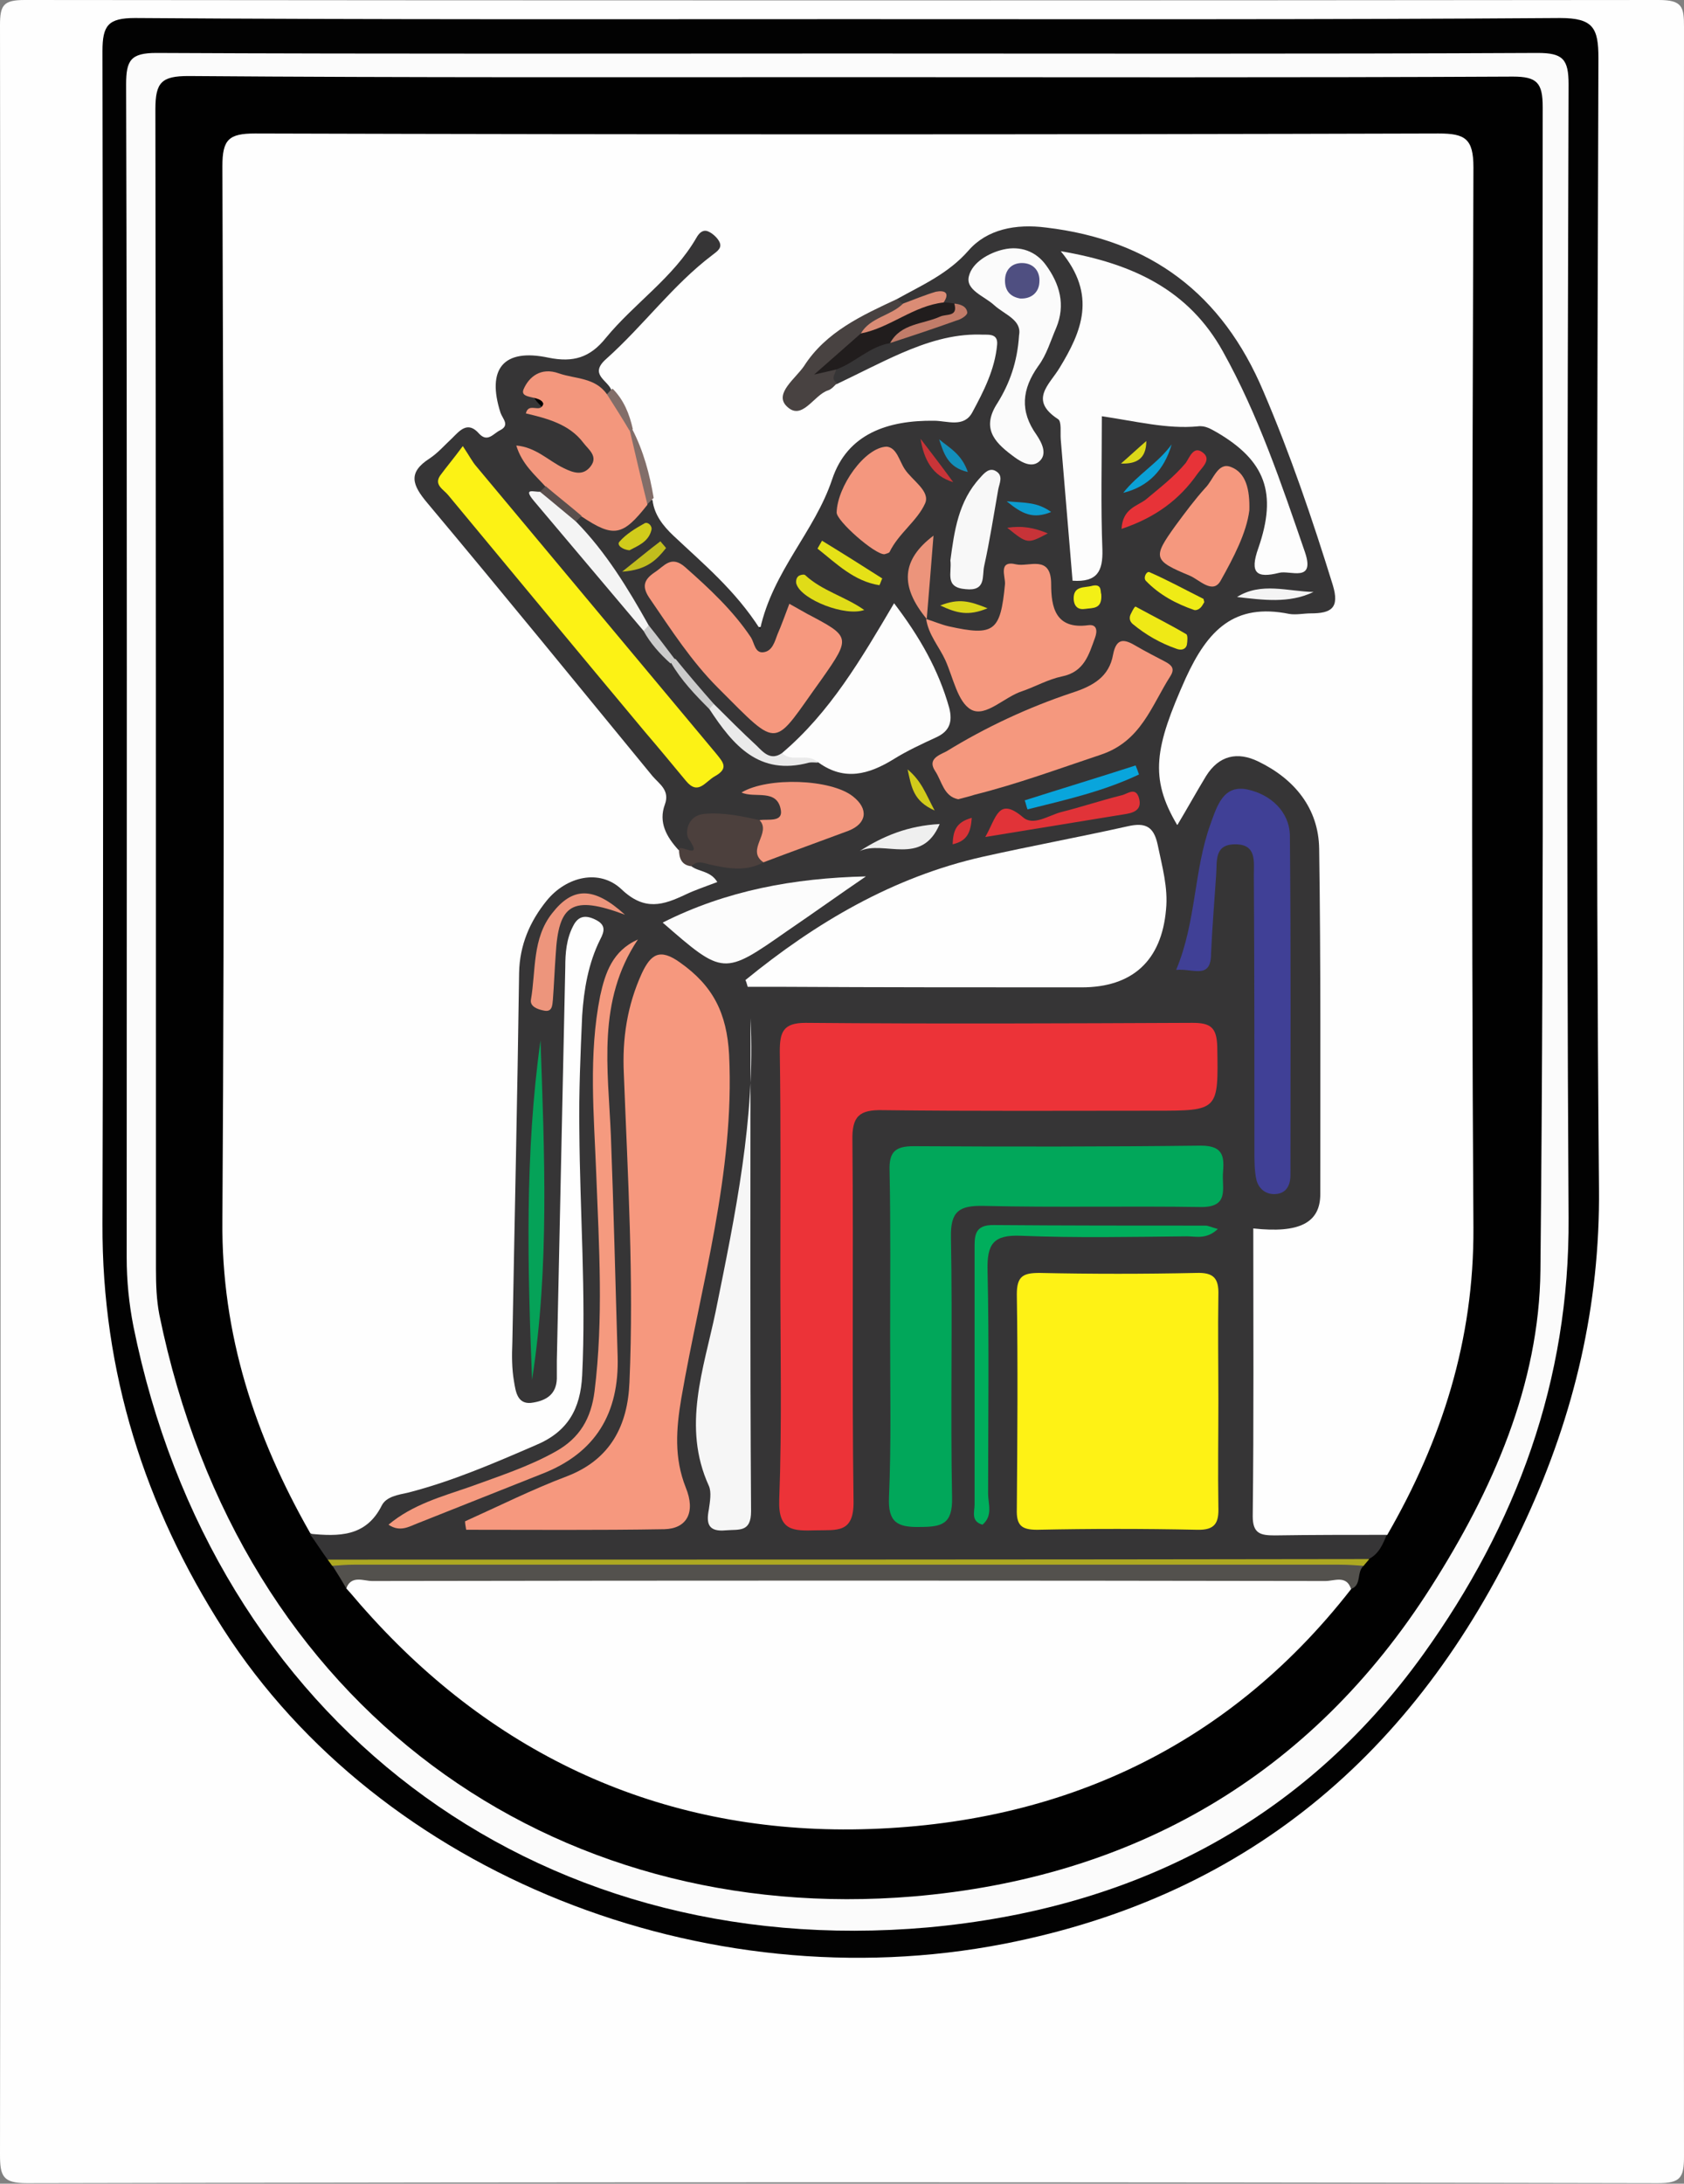<?xml version="1.0" encoding="utf-8"?>
<!-- Generator: Adobe Illustrator 26.0.1, SVG Export Plug-In . SVG Version: 6.00 Build 0)  -->
<svg version="1.1" id="Layer_1" xmlns="http://www.w3.org/2000/svg" xmlns:xlink="http://www.w3.org/1999/xlink" x="0px" y="0px"
	 viewBox="0 0 299.1 387.7" style="enable-background:new 0 0 299.1 387.7;" xml:space="preserve">
<rect x="0" y="0" width="299.1" height="387.7" fill="#808080" stroke="none"/>
<style type="text/css">
	.st0{fill:#FEFEFE;}
	.st1{fill:#020202;}
	.st2{fill:#FBFBFB;}
	.st3{fill:#010101;}
	.st4{fill:#363536;}
	.st5{fill:#53514D;}
	.st6{fill:#ADA821;}
	.st7{fill:#4C403D;}
	.st8{fill:#484241;}
	.st9{fill:#826E69;}
	.st10{fill:#EC3338;}
	.st11{fill:#F6987E;}
	.st12{fill:#FEF215;}
	.st13{fill:#01A75A;}
	.st14{fill:#FDFDFD;}
	.st15{fill:#404096;}
	.st16{fill:#FCF215;}
	.st17{fill:#F5987E;}
	.st18{fill:#F6F6F6;}
	.st19{fill:#F3977D;}
	.st20{fill:#F59A7F;}
	.st21{fill:#FCFCFC;}
	.st22{fill:#00AE5C;}
	.st23{fill:#F4977E;}
	.st24{fill:#F3977E;}
	.st25{fill:#05A258;}
	.st26{fill:#F8F8F8;}
	.st27{fill:#F4F4F4;}
	.st28{fill:#ED957C;}
	.st29{fill:#E13338;}
	.st30{fill:#211D1D;}
	.st31{fill:#E73338;}
	.st32{fill:#09A5DC;}
	.st33{fill:#EC947B;}
	.st34{fill:#EFEFEF;}
	.st35{fill:#EFE916;}
	.st36{fill:#EAEAEA;}
	.st37{fill:#E0DC18;}
	.st38{fill:#EFEB16;}
	.st39{fill:#E5E117;}
	.st40{fill:#DB8C75;}
	.st41{fill:#0BA1D6;}
	.st42{fill:#C17C69;}
	.st43{fill:#F3F016;}
	.st44{fill:#C93438;}
	.st45{fill:#C1BD1D;}
	.st46{fill:#D1CC1B;}
	.st47{fill:#C73338;}
	.st48{fill:#CBCBCB;}
	.st49{fill:#138FBB;}
	.st50{fill:#DAD51A;}
	.st51{fill:#5A4F4D;}
	.st52{fill:#0D9CCF;}
	.st53{fill:#D1CB1B;}
	.st54{fill:#DA3337;}
	.st55{fill:#DBD819;}
	.st56{fill:#4F4F81;}
</style>
<g>
	<g>
		<g>
			<path class="st0" d="M0.1,193.3c0-62.9,0-125.9-0.1-188.8C0,0.9,0.6,0,4.4,0c96.7,0.1,193.5,0.1,290.2,0c4.2,0,4.5,1.2,4.5,4.8
				c-0.1,126.1-0.1,252.1,0,378.1c0,3.8-0.7,4.7-4.6,4.7c-96.6-0.2-193.1-0.2-289.7,0c-4.3,0-4.8-1.2-4.8-5.1
				C0.1,319.5,0.1,256.4,0.1,193.3z"/>
			<path class="st1" d="M150.8,3.4c42.1,0,84.2,0.1,126.3-0.2c5.9,0,6.8,1.8,6.8,7.1c-0.2,66.9-0.5,133.8,0.1,200.7
				c0.2,20.8-4.4,40.1-12.9,58.6c-18.5,40.3-48.3,66.8-92.7,75.5c-53.3,10.4-110.8-12.4-138.7-55.8c-14-21.8-21.6-45.7-21.5-72
				c0.2-69.4,0.1-138.8,0-208.2c0-4.6,1-5.9,5.8-5.9C66.2,3.5,108.5,3.4,150.8,3.4z"/>
			<path class="st2" d="M150.5,9.5c40.9,0,81.7,0.1,122.6-0.1c4.5,0,5.5,1.1,5.5,5.6c-0.2,67.1-0.4,134.2,0,201.2
				c0.2,29-9.3,54.5-25.8,77.5c-21.5,29.9-51.8,45.2-88,48.5c-70.3,6.2-127-37-141.1-106.7c-0.8-4.1-1.2-8.1-1.2-12.3
				c0-69.4,0.1-138.8-0.1-208.2c0-4.3,0.8-5.6,5.4-5.6C68.8,9.6,109.7,9.5,150.5,9.5z"/>
			<path class="st3" d="M150.5,13.7c39.4,0,78.8,0.1,118.2-0.1c4.3,0,5.3,1.1,5.3,5.4c-0.1,68.9,0.3,137.7-0.4,206.5
				c-0.2,20.3-8.5,39.1-19.4,56.2c-21.4,33.7-53.1,51.7-92,55C98.5,342,42.7,303.8,28.3,233.4c-0.5-2.6-0.6-5.3-0.6-8
				c0-68.7,0-137.3-0.1-206c0-4.8,1.1-5.9,5.9-5.9C72.4,13.8,111.5,13.7,150.5,13.7z"/>
			<path class="st0" d="M55.1,272.2c-9.8-17.2-15.8-35.3-15.6-55.5c0.4-62.4,0.2-124.8,0-187.2c0-4.7,1.1-5.8,5.8-5.8
				c70.1,0.2,140.2,0.2,210.2,0c4.7,0,6.2,0.9,6.2,6c-0.2,62.8-0.4,125.6,0,188.3c0.1,19.9-5.6,37.7-15.3,54.5
				c-7.1,2.8-14.5,1.4-21.7,1c-2.6-0.1-3.3-2.6-3.3-4.8c-0.2-15.8-0.2-31.5,0-47.3c0-2.9,1.4-4.4,4.5-4.8c6.4-0.8,7.1-1.8,7.1-8.3
				c0.1-18.5-0.1-36.9,0.1-55.4c0-6.1-2.6-10.6-7.2-14.3c-4.5-3.6-8.1-2.9-11.2,1.9c-0.2,0.3-0.4,0.6-0.5,0.9
				c-1.3,2-2.1,5.4-4.9,5.1c-3.4-0.4-3.4-4.1-4.2-6.8c-1-3.1-1.2-6.4,0-9.5c2.5-6.5,5.7-12.8,9.3-18.7c1.6-2.6,4-4,7.1-4
				c1.6,0,3.2,0,4.8,0c9.5-0.2,10.5,2.1,7.1-9.5c-3-10.1-6.7-20-11.1-29.7c-7.2-16-19.8-24.4-37-26.3c-5.2-0.6-9.9,0.7-13.3,4.4
				c-3.2,3.5-7,5.4-11,7.3c-8.1,3.7-15.8,7.9-20.3,17.4c3.7-0.7,5.7-2.7,8.1-4.1c5.9-3.8,12.3-6.6,19.1-8.3c3.2-0.8,7.2-1.9,9.7,0.9
				c2.7,3,0,6.4-1.2,9.5c-1.7,4.7-4.8,7.1-10.2,6.9c-10.1-0.3-16.1,4.7-19.2,14.4c-2.1,6.8-7.4,12.2-9.9,19
				c-0.6,1.7-2.3,2.8-3.8,1.1c-5.6-6.5-12.7-11.6-17.5-18.9c-0.5-0.8-0.7-1.6-0.9-2.5c-0.9-4.1-1.9-8.2-3.7-12
				c-0.9-2.6-1.8-5.2-3.5-7.4c-2.6-2.8-1.9-5.2,0.5-7.9c5.3-6,10.9-11.8,16.7-17.5c-5.9,5.8-11.8,11.6-17.4,17.7
				c-2.6,2.8-5.4,3.6-9.1,3c-7.9-1.4-9.6,0.2-8.1,7.9c0.8,4-1.3,5.8-4.5,5.3c-3.5-0.5-5.2,1.2-7.4,3.1c-3.3,2.9-3.1,5.4-0.3,8.6
				c10.9,12.5,21.2,25.6,31.8,38.4c1.5,1.8,2.8,3.7,4.4,5.4c3,3.2,5.6,6.5,5.1,11.3c-0.2,2,0.9,3.8,1.9,5.5c0.7,1.6,2.1,2.3,3.6,2.9
				c2.8,1.7,3.8,4,0.4,5.5c-5,2.3-9.9,5.8-15.7,0.5c-3.7-3.4-8.9-1.7-12.2,2.5c-4.3,5.5-4,12.2-4.2,18.5c-0.5,14.3-0.4,28.7-0.2,43
				c0.1,5.2-1.6,10.3-1,15.5c0.4,2.8-0.4,7.6,2.9,7.5c4.2-0.1,2.4-4.9,2.3-7.5c-0.2-21.7,1.7-43.3,1.3-65c-0.1-3.1,0.7-6.1,1.8-8.9
				c0.8-2.2,2.5-3.6,5.1-2.8c2.5,0.8,3.4,2.8,2.4,5.1c-3.7,8.5-2.8,17.6-3.8,26.4c-0.6,5.1,0.8,10.3,0.8,15.5
				c-0.1,11.6,0,23.3-0.1,34.9c0,6-2.4,10.3-7.7,13.1c-6.4,3.3-13,6-19.9,8c-4,1.2-7.6,2.7-10.6,5.9C63.3,274.7,59.2,275,55.1,272.2
				z"/>
			<path class="st4" d="M159.3,53.1c4.5-2.5,9.1-4.5,12.7-8.6c3.3-3.8,8.4-4.8,13.8-4.1c18.6,2.2,31.3,11.8,38.6,29.1
				c4.8,11.2,8.7,22.7,12.3,34.3c1.3,4.2-0.3,5.1-3.9,5.1c-1.2,0-2.6,0.3-3.8,0.1c-9.8-2-14.5,2.9-18.4,11.4
				c-5.5,12.3-6.5,17.7-1.5,26.1c1.8-3,3.4-5.9,5.1-8.7c2.3-3.7,5.6-4.4,9.3-2.6c6.4,3.1,10.7,8.3,10.8,15.5
				c0.3,20.4,0.2,40.9,0.2,61.3c0,5.1-3.7,7-11.9,6.1c0,17,0.1,34.1-0.1,51.1c0,3.1,1.4,3.4,3.9,3.4c6.6-0.1,13.3-0.1,19.9-0.1
				c-0.7,1.7-1.4,3.4-3.2,4.3c-2.4,1.4-5.1,1.5-7.8,1.5c-56.4,0-112.9,0-169.3,0c-2.7,0-5.4-0.1-7.8-1.4c-1.1-1.5-2.1-3.1-3.2-4.6
				c5.1,0.5,10,0.6,12.8-5c0.8-1.6,2.9-1.9,4.7-2.3c7.8-2,15.2-5.2,22.6-8.4c5.8-2.4,8-6.5,8.3-12.4c0.7-14.5-0.4-29-0.5-43.5
				c-0.1-6.8,0.2-13.6,0.5-20.4c0.3-4.6,1.1-9.3,3.2-13.5c0.8-1.5,1-2.6-0.8-3.5c-1.8-0.9-3.1-0.7-4,1.1c-1.2,2.3-1.4,4.8-1.4,7.3
				c-0.5,23.3-1,46.6-1.5,69.9c0,1.1,0,2.2,0,3.2c-0.1,2.7-1.8,3.8-4.1,4.2c-2.9,0.6-3.2-1.9-3.5-3.7c-0.4-2.3-0.4-4.6-0.3-7
				c0.4-21.9,0.9-43.7,1.2-65.6c0.1-4.9,1.9-9.1,4.9-12.8c3.5-4.3,9.4-5.7,13.3-2c4.1,3.9,7.4,2.8,11.4,0.9c1.7-0.8,3.5-1.4,5.6-2.2
				c-1.2-2-3.3-1.8-4.6-2.8c0.7-2.7,2.7-1.6,4.3-1.5c2.7,0.2,5.3,0.5,7.9-0.3c4.6-2,9.4-3.5,14-5.5c3.1-1.4,2.7-3,0.1-4.4
				c-3.7-2.2-8-1.6-12.4-2c1.9,1.1,3.4,2.4,2.7,4.5c-0.7,2.1-2.7,2-4.5,2.2c-2.5,0-4.8-1-7.3-0.8c-2.1,0.2-3.9-0.3-3.2,3.4
				c0.8,3.6-2,2.5-3.9,1.5c-2.1-2.3-3.6-4.9-2.4-8.1c0.9-2.5-1-3.6-2.2-5c-13.3-16.2-26.5-32.4-40-48.5c-2.7-3.2-3.5-5.4,0.4-7.9
				c1.5-1,2.7-2.4,4-3.6c1.4-1.4,2.8-3.1,4.8-0.8c1.5,1.6,2.5,0,3.7-0.6c1.8-0.9,0.5-2,0.1-3.1c-2.5-7.8,0.5-11.5,8.5-9.8
				c4.4,0.9,7.4,0,10.2-3.5c5.1-6.2,12-10.7,16.1-17.8c0.5-0.9,1.2-1.5,2.1-1.1c0.7,0.3,1.5,1,1.9,1.7c0.7,1.2-0.3,1.8-1.2,2.5
				c-7,5.3-12.2,12.5-18.8,18.4c-3.2,2.8,0.3,3.8,0.9,5.6c0.4,1.1-0.3,1.3-1.1,1.4c-4.4-1.5-8.7-4.7-13.2-1.3
				c-0.4,0.5,0.2,0.4,0.2,0.6c1.8,3.5,5.7,4.2,8.3,6.6c2,1.8,4.3,4,2.5,6.9c-1.9,3.1-4.7,1.4-7.1,0.3c-1.3-0.6-2.3-1.7-3.8-1.9
				c0.5,1.6,1.9,2.6,2.5,4.1c0.2,0.7,0.1,1.4-0.2,2c1.1,4.4,4.7,6.9,7.4,10.1c3.7,4.4,7,9,10.4,13.5c1.2,2.4,3.7,3.9,5,6.3
				c2,3.1,5.4,5.1,7.1,8.6c4.6,6.1,9.8,10.7,18.2,8.2c7.8,3.6,13.7-0.7,19.9-4.4c2.1-1.3,2.8-3.1,2-5.5c-0.2-0.5-0.3-1-0.5-1.5
				c-2-4.2-3-10.4-7.2-11.4c-3.3-0.7-4.7,5.8-7.2,8.9c-3.8,4.9-7,10.5-12.5,13.9c-3.1,1-5.5,0.1-7.3-2.5c-1.6-2.3-4.1-3.9-5.7-6.2
				c-1.8-3.3-5.2-5.2-7-8.3c-1.4-2.3-3.7-3.8-4.9-6.3c-4.2-6.2-9.1-11.8-12.8-18.3c0.1-0.8,0.6-1.4,1.3-1.7c4.1,1.6,8,2.2,11-2
				c0.6-0.5,1.2-0.9,2-0.6c0.3,2.6,1.9,4.6,3.7,6.3c5.3,5,11,9.7,15.4,16.6c2.3-10.4,9.7-17.3,12.8-26.6c2.7-8.1,9.9-10.5,18.1-10.4
				c2.3,0,5.3,1.3,6.8-1.5c2-3.7,4-7.6,4.4-12c0.2-2.2-1.8-1.7-3.1-1.8c-4.9-0.1-9.5,1.4-13.9,3.3c-3.9,1.7-7.7,3.7-11.5,5.5
				c-2.5,0.1-1.3-1.5-1.1-2.5c3.1-3,6.8-4.8,10.8-6c3.4-1.4,7.1-2.2,10.2-4.3c-0.3-0.5-0.8-0.8-1.1-1.2c-2.5-1.7-4.5,1.6-6.9,0.7
				C159.8,54.4,159.2,54,159.3,53.1z"/>
			<path class="st0" d="M240,282.1c-22.5,28.9-53.2,42.3-88.7,42.7c-34,0.3-63.3-13-86.3-38.8c-1.2-1.3-2.3-2.7-3.5-4
				c0.9-3.6,3.9-2.5,6.1-2.5c13.8-0.1,27.5-0.1,41.3-0.1c41.1,0,82.2,0,123.3,0.1C235,279.5,238.5,278.2,240,282.1z"/>
			<path class="st5" d="M240,282.1c-0.9-2.5-3-1.4-4.6-1.4c-56.5-0.1-112.9-0.1-169.3,0c-1.5,0-3.7-1.1-4.6,1.3
				c-0.8-1.4-1.6-2.7-2.5-4.1c1.4-1.2,3.1-0.6,4.7-0.6c58,0,115.9,0,173.9,0c1.5,0,3.2-0.6,4.6,0.7
				C240.9,279.1,241.9,281.4,240,282.1z"/>
			<path class="st6" d="M242.2,278c-1.4-0.1-2.8-0.2-4.3-0.2c-58.4,0-116.7,0-175.1,0c-1.2,0-2.5,0.1-3.8,0.2
				c-0.3-0.4-0.5-0.7-0.8-1.1c61.7,0,123.3,0,185-0.1C242.9,277.2,242.5,277.6,242.2,278z"/>
			<path class="st7" d="M135.6,153.1c-3.1,1.7-6.3,1.1-9.5,0.4c-1.2-0.3-2.3-0.8-3.3,0.3c-1.8-0.2-2.2-1.5-2.2-3
				c0-1.1,4.5,2.2,1.7-1.9c-0.6-0.8-0.4-4.1,2.8-4.4c3.4-0.3,6.6,0.4,9.8,1.1C137.6,147.9,135.5,150.6,135.6,153.1z"/>
			<path class="st8" d="M148.5,65.6c-0.1,0.8-1.1,1.7,0.2,2.4c-0.5,0.5-1,1.1-1.6,1.3c-2.6,0.8-4.7,5.7-7.5,2.7
				c-2-2.2,1.7-4.8,3.2-7c3.9-6.1,10.3-9,16.5-11.9c0.4,0.3,0.7,0.6,1.1,0.9c-0.7,3.9-5.1,3.4-6.9,6
				C152.2,62.2,148.7,62.4,148.5,65.6z"/>
			<path class="st9" d="M116.1,88.4c-0.4,0.4-0.7,0.7-1.1,1.1c-3.7-3.2-3.4-7.8-3.8-12.1c0.2-0.6,0.5-1,1.1-1.2
				C114.3,80.1,115.4,84.2,116.1,88.4z"/>
			<path class="st9" d="M107.8,70c0.3-0.3,0.6-0.7,1-1c2,2,3,4.5,3.6,7.2l-0.4,0.3C108.6,75.6,107.5,73.2,107.8,70z"/>
			<path class="st10" d="M138.6,226.5c0-13.3,0.1-26.5-0.1-39.8c0-3.5,0.6-5.1,4.6-5.1c22.9,0.2,45.8,0.1,68.7,0
				c3.2,0,4.3,0.8,4.4,4.2c0.2,11.4,0.3,11.4-11.1,11.4c-16.1,0-32.2,0.1-48.3-0.1c-4.2-0.1-5.5,1.1-5.4,5.4
				c0.2,21.3-0.1,42.6,0.2,64c0.1,5.8-3,5.1-6.7,5.2c-3.9,0.1-6.7,0.2-6.5-5.4C138.9,253,138.6,239.7,138.6,226.5z"/>
			<path class="st11" d="M82.6,270.1c6-2.7,12-5.7,18.1-8c7.8-3,10.8-9.1,11.1-16.7c0.8-18.3-0.3-36.6-1-54.8
				c-0.3-6.2,0.6-12.1,3.2-17.8c1.6-3.4,3.2-4.5,6.8-1.9c5.8,4.1,8.3,8.9,8.7,16.4c1,21-5,40.8-8.5,61c-0.9,5.4-1.3,10.5,0.8,15.8
				c1.8,4.4,0.2,7.3-3.8,7.4c-11.7,0.2-23.5,0.1-35.2,0.1C82.7,271,82.6,270.5,82.6,270.1z"/>
			<path class="st12" d="M216.4,248.7c0,6.3-0.1,12.5,0,18.8c0.1,2.8-0.5,4.2-3.8,4.1c-9.5-0.2-18.9-0.2-28.4,0
				c-2.8,0-3.7-0.8-3.6-3.7c0.1-12.7,0.2-25.4,0-38.1c0-3.2,1.1-3.8,4-3.8c9.3,0.2,18.6,0.2,27.9,0c3-0.1,4,0.9,3.9,3.9
				C216.3,236.2,216.4,242.5,216.4,248.7z"/>
			<path class="st0" d="M132.4,174c12.5-10.2,26.2-18.3,42.2-21.9c8.5-1.9,17.2-3.5,25.7-5.4c3.1-0.7,4.6,0,5.3,3.2
				c0.8,3.9,1.9,7.7,1.5,11.6c-0.8,9.1-6,13.8-15,13.8c-17.9,0-35.8,0-53.6-0.1c-1.9,0-3.8,0-5.7,0
				C132.7,174.9,132.6,174.4,132.4,174z"/>
			<path class="st13" d="M158.1,237.4c0-9.9,0.1-19.7-0.1-29.6c-0.1-3.3,1-4.3,4.3-4.3c17,0.1,34,0.1,51-0.1c4.3,0,4.1,2.3,3.9,5.1
				c-0.1,2.7,1,5.8-3.8,5.8c-12.9-0.2-25.8,0.1-38.7-0.2c-4.4-0.1-5.9,1-5.8,5.6c0.3,15.4-0.1,30.8,0.2,46.2
				c0.1,4.7-1.8,5.2-5.7,5.2c-4.1,0.1-5.7-0.9-5.5-5.3C158.3,256.5,158.1,246.9,158.1,237.4z"/>
			<path class="st14" d="M195.7,73.9c0,8.3-0.2,16,0.1,23.7c0.1,3.8-0.9,5.8-5.3,5.5c-0.7-8.3-1.4-16.7-2.1-25.1
				c-0.1-1.2,0.2-3.2-0.5-3.6c-5.2-3.4-1.5-6.1,0.3-9.1c3.9-6.4,6.7-12.9,0.2-20.7c13,2.2,22.8,7,28.8,17.8
				c6.3,11.3,10.4,23.5,14.6,35.7c1.8,5.4-2.7,3.1-4.6,3.6c-4,1-5.3,0.1-3.7-4.4c3.4-9.8,1.2-15.5-7.3-20.5
				c-1.1-0.6-2.1-1.3-3.5-1.1C207.3,76.2,201.8,74.8,195.7,73.9z"/>
			<path class="st15" d="M208.9,172.2c3.6-8.6,3.1-17.6,6.1-25.9c1.2-3.3,2.3-7.1,6.7-6.1c4,0.9,7.3,3.9,7.4,8.1
				c0.2,20.1,0.1,40.2,0.1,60.3c0,1.8-0.7,3.3-2.7,3.4c-1.8,0.1-3.1-1.1-3.4-2.8c-0.3-1.5-0.3-3.2-0.3-4.8c0-16.3,0-32.6-0.1-49
				c0-2.5,0.5-5.5-3.3-5.5c-3.8,0-3.2,3-3.4,5.5c-0.3,4.6-0.7,9.3-0.9,13.9C215.1,174,211.9,171.9,208.9,172.2z"/>
			<path class="st16" d="M82.2,79.2c1.2,1.8,1.7,2.8,2.4,3.6c14.2,17,28.4,34,42.6,51c1.2,1.5,2.3,2.6-0.2,4c-1.8,1-3,3.5-5.2,0.8
				c-2.4-2.9-4.8-5.8-7.2-8.6c-11.7-14-23.3-28-35-42.1c-0.8-1-2.6-1.8-1.4-3.5C79.3,82.9,80.5,81.5,82.2,79.2z"/>
			<path class="st17" d="M170.2,141.9c-2.6-0.5-2.9-3.2-4.1-5c-1.4-2.1,0.6-2.8,2-3.5c7-4.3,14.5-7.8,22.3-10.4
				c3.7-1.2,6.6-2.8,7.3-6.8c0.6-3.1,2.1-2.7,4.1-1.5c1.7,1,3.5,1.9,5.2,2.8c1.1,0.6,1.7,1.2,0.9,2.5c-3.4,5.3-5.2,11.6-12.4,14
				c-7.5,2.5-14.8,5.2-22.4,7.1C172.2,141.4,171.3,141.6,170.2,141.9z"/>
			<path class="st11" d="M140.2,107.2c1.4,0.8,2.3,1.3,3.2,1.8c7.6,4,7.8,4.1,2.6,11.5c-8.9,12.3-7.2,12.9-18.5,1.6
				c-4.7-4.7-8.3-10.3-12-15.7c-1.5-2.1-1.3-3.4,0.8-4.8c1.7-1.1,2.9-3.1,5.4-0.9c4.3,3.8,8.5,7.7,11.7,12.5c0.6,1,0.7,2.8,2.2,2.6
				c1.6-0.2,2-1.9,2.5-3.2C138.8,111,139.4,109.3,140.2,107.2z"/>
			<path class="st18" d="M133.3,180.8c0,29.2-0.1,58.3,0.1,87.5c0,3.8-2.1,3.2-4.5,3.4c-3.1,0.3-3.5-1.2-3-3.7
				c0.2-1.4,0.5-3.1,0-4.2c-4.8-10.5-0.9-20.8,1.2-30.9C130.6,215.6,134.2,198.5,133.3,180.8z"/>
			<path class="st14" d="M138.9,133.7c8.5-7.2,14-16.6,19.9-26.6c4.5,5.9,7.9,11.8,9.8,18.6c0.6,2.4,0.1,4.1-2.3,5.2
				c-2.6,1.2-5.2,2.4-7.6,3.9c-4.4,2.7-8.7,3.9-13.3,0.6C143.3,134.1,140.3,137,138.9,133.7z"/>
			<path class="st17" d="M164.5,109.9c1.3,0.4,2.7,1,4,1.3c8.1,1.8,9.2,0.9,10-7.5c0.1-1.3-1.3-4.3,2-3.5c2.2,0.5,6.2-1.8,6.2,3.5
				c0,4,0.7,8.1,6.6,7.3c1.6-0.2,1.6,1.1,1.2,2.2c-1.1,3-1.9,6.1-5.9,6.9c-2.4,0.5-4.7,1.8-7,2.6c-3.2,1-6.5,4.7-9.1,3.3
				c-2.4-1.3-3.2-5.7-4.6-8.8C166.8,114.8,164.9,112.7,164.5,109.9L164.5,109.9z"/>
			<path class="st19" d="M107.8,70c1.4,2.2,2.8,4.4,4.1,6.6c1,4.3,2,8.6,3.1,13c-4.4,5.6-6,5.9-11.7,2.1c-3-0.7-5.2-2.4-6.4-5.3
				c-1.9-2.1-4.2-4-5.2-7.3c3.5,0.3,5.7,2.7,8.4,4c1.8,0.9,3.5,1.4,4.8-0.3c1.4-1.8-0.4-3-1.3-4.2c-2.5-3.3-6.4-4.3-10.2-5.2
				c0.5-2.1,2.6,0.1,3.1-1.7c-0.4-1.6-4.3-0.7-3.5-2.6c0.9-2.1,3-4,6.3-2.8C102.2,67.3,105.7,67,107.8,70z"/>
			<path class="st20" d="M113.3,166.8c-7.3,10.9-5.3,22.9-4.8,34.8c0.5,13.1,0.8,26.1,1.2,39.2c0.3,10.1-3.9,17.2-13.5,20.9
				c-7.3,2.9-14.6,5.8-21.9,8.7c-1.6,0.6-3.2,1.7-5.3,0.3c4.3-3.6,9.5-5,14.4-6.7c5.2-1.9,10.5-3.6,15.3-6.3
				c4.3-2.4,6.3-5.9,6.9-10.7c1.6-12.9,0.8-25.7,0.3-38.6c-0.4-10.5-1.4-21.1,0.7-31.6C107.5,172.7,108.8,168.8,113.3,166.8z"/>
			<path class="st21" d="M117.7,163.8c11.3-5.7,23.3-7.9,36.1-8.2c-4.7,3.2-9.3,6.5-14,9.7C128.5,173.2,128.5,173.2,117.7,163.8z"/>
			<path class="st2" d="M181,59.5c0.5-2.7-2.5-3.6-4.4-5.3c-1.7-1.6-5.2-2.7-4.5-5.2c0.6-2.4,3.5-4.1,6.1-4.7c3-0.7,5.8,0.3,7.6,2.8
				c2.4,3.3,3.5,7,1.8,11.1c-1,2.3-1.7,4.8-3.2,6.8c-2.9,4.1-3.3,8-0.3,12.2c1,1.5,2,3.5,0.4,4.8c-1.5,1.2-3.5-0.2-4.8-1.2
				c-3.2-2.4-5.4-4.9-2.5-9.3C179.3,68.1,180.7,64.3,181,59.5z"/>
			<path class="st22" d="M216.3,218.2c-2,1.9-3.9,1.3-5.5,1.3c-9.8,0.1-19.7,0.3-29.5-0.1c-4.9-0.2-6,1.5-5.9,6.1
				c0.3,13.2,0.1,26.5,0.1,39.7c0,1.8,0.9,3.9-1,5.5c-2.1-0.6-1.4-2.3-1.4-3.6c0-15,0-30.1,0-45.1c0-2.4-0.2-4.6,3.5-4.5
				c12.5,0.1,25,0.1,37.5,0.1C214.6,217.6,215.2,217.9,216.3,218.2z"/>
			<path class="st17" d="M221.9,90.6c-0.5,4-2.8,8.4-5.1,12.5c-1.4,2.5-3.8-0.2-5.5-0.9c-6.5-2.7-6.6-3.2-2.5-8.9
				c1.7-2.3,3.4-4.6,5.3-6.7c1.4-1.4,2.2-4.6,4.5-3.7C221.3,83.9,222,86.9,221.9,90.6z"/>
			<path class="st23" d="M157.5,79.3c1.8,0.2,2.2,2.5,3.2,4c1.3,2,4.6,3.9,3.6,6.1c-1.4,3.1-4.7,5.3-6.3,8.6
				c-0.1,0.2-0.6,0.3-0.9,0.4c-1.7,0.1-8.5-5.9-8.5-7.4C148.7,86.4,153.6,79.4,157.5,79.3z"/>
			<path class="st24" d="M135.6,153.1c-3.2-2.2,1.5-5.2-0.7-7.5c1.5-0.2,4.1,0.4,3.8-1.7c-0.6-4-4.7-2.1-7-3.2
				c4.7-2.8,15.9-2.4,19.8,0.7c2.8,2.2,2.5,4.8-0.8,6.1C145.6,149.4,140.6,151.2,135.6,153.1z"/>
			<path class="st25" d="M96,184.7c0.7,20.1,1.6,40.2-1.5,60.3C93.7,224.9,93.2,204.8,96,184.7z"/>
			<path class="st26" d="M168.8,99.5c0.7-5.2,1.4-10.5,5.3-14.7c0.7-0.8,1.6-1.8,2.7-1.2c1.5,0.8,0.7,2.2,0.5,3.3
				c-0.8,4.5-1.5,9.1-2.5,13.6c-0.4,1.8,0.4,4.5-3.3,4.1C167.7,104.3,169.1,101.7,168.8,99.5z"/>
			<path class="st27" d="M114.3,112c-6.5-7.7-13-15.4-19.5-23.1c-2-2.4,0.1-1.5,1.1-1.6c3,0.8,4.7,3,6.4,5.3
				c5.3,5.4,9.2,11.8,12.9,18.4C115.7,112,115.1,112.1,114.3,112z"/>
			<path class="st28" d="M111,162.4c-9.4-3.5-11.8-1.9-12.3,7.1c-0.2,2.7-0.3,5.4-0.5,8c-0.1,1-0.1,2.3-1.7,1.9
				c-1-0.2-2.4-0.7-2.2-1.9c0.9-5.2,0.2-10.9,3.8-15.4C101.7,157.5,105.4,157.3,111,162.4z"/>
			<path class="st29" d="M175,148.6c2-3.5,2.3-7.2,6.7-3.5c1.8,1.6,4.5-0.3,6.7-0.9c3.6-0.9,7.2-2.1,10.8-3c1-0.2,2.5-1.6,3.1,0.5
				c0.5,1.8-0.5,2.5-2.2,2.8C192.1,145.8,184.2,147.1,175,148.6z"/>
			<path class="st30" d="M148.5,65.6c-0.8,0.2-1.7,0.4-3.9,0.9c3.4-3,5.8-5.1,8.3-7.3c4.8-2.1,8.8-6.3,14.7-5.5c0.7,0,1.3,0.1,2,0.2
				c1.7,1.5,0.9,2.3-0.9,2.7c-3.8,0.8-7.4,2-10.5,4.3C154.4,61.5,151.9,64.4,148.5,65.6z"/>
			<path class="st31" d="M199.2,93.9c0.2-3.6,2.7-4,4.3-5.2c2.5-2.1,5-4,7.1-6.5c0.7-1,1.4-3.2,3.1-1.8c1.5,1.2-0.2,2.6-1,3.7
				C209.5,88.7,205.2,91.9,199.2,93.9z"/>
			<path class="st32" d="M202.3,137.5c-6.3,3-13,4.5-19.8,6.2c-0.2-0.5-0.3-1.1-0.5-1.6c6.6-2.1,13.2-4.1,19.7-6.2
				C201.9,136.4,202.1,136.9,202.3,137.5z"/>
			<path class="st33" d="M164.6,109.9c-4.8-5.8-4.5-10.5,1.2-14.8C165.4,100.2,165,105.1,164.6,109.9
				C164.5,109.9,164.6,109.9,164.6,109.9z"/>
			<path class="st34" d="M152.7,151.1c4.2-2.7,8.6-4.5,14.2-4.8C163.7,153.9,157,149.1,152.7,151.1z"/>
			<path class="st35" d="M201.7,107.7c3.5,1.9,6.3,3.3,9,4.9c0.3,0.2,0.2,1.3,0.1,1.9c-0.2,0.8-1,1-1.8,0.7c-2.9-1-5.5-2.5-7.8-4.4
				c-0.6-0.5-0.7-1.2-0.3-1.9C201.2,108.3,201.5,107.7,201.7,107.7z"/>
			<path class="st36" d="M138.9,133.7c1.8,1.8,4.6-0.2,6.4,1.7c-0.5,0-1.1-0.1-1.6,0c-8.9,2.4-13.5-3.1-17.7-9.5
				c-0.5-1,0-1.1,0.8-0.9c2.5,2.5,5,5,7.6,7.4C135.6,133.6,136.9,135.1,138.9,133.7z"/>
			<path class="st37" d="M153.5,108.3c-3.4,1.2-11-1.8-12-4.5c-0.2-0.4-0.1-1.1,0.2-1.4c0.2-0.3,1.1-0.5,1.3-0.3
				C146,104.9,150.1,105.9,153.5,108.3z"/>
			<path class="st27" d="M233.3,105.1c-4.4,2.1-9,1.4-13.6,0.9C224,103.3,228.7,105,233.3,105.1z"/>
			<path class="st38" d="M213.9,106.9c-0.2,0.3-0.4,0.8-0.8,1.1c-0.2,0.2-0.7,0.4-1,0.3c-3.2-1.1-6.2-2.7-8.6-5.2
				c-0.5-0.6,0.2-1.8,0.7-1.5c3.2,1.4,6.3,3.1,9.5,4.7C213.8,106.3,213.8,106.6,213.9,106.9z"/>
			<path class="st39" d="M156.2,103.9c-4.5-0.7-7.6-3.8-11-6.5c0.3-0.5,0.5-0.9,0.8-1.4c3.6,2.2,7.1,4.4,10.7,6.7
				C156.5,103.1,156.4,103.5,156.2,103.9z"/>
			<path class="st40" d="M167.6,53.7c-5.4,0.6-9.5,4.5-14.7,5.5c1.7-2.9,5.3-3.1,7.5-5.3c1.9-0.7,3.8-1.5,5.8-2.1
				C167.7,51.5,168.8,51.9,167.6,53.7z"/>
			<path class="st41" d="M208.1,78.9c-1.3,4.5-4.1,7.5-8.6,8.6C202,84.3,205.7,82.2,208.1,78.9z"/>
			<path class="st42" d="M158.1,60.9c1.9-3.5,5.8-3.3,8.9-4.7c1.1-0.5,3.2,0.1,2.5-2.3c1.1,0.1,2.2,0.5,2.3,1.6
				c0,0.5-1.1,1.2-1.9,1.4C166,58.3,162.1,59.6,158.1,60.9z"/>
			<path class="st43" d="M195.6,105.5c0.2,2.7-1.5,2.4-2.8,2.6c-1.2,0.2-2-0.3-2.1-1.7c-0.1-2.5,2-2,3.3-2.4
				C195.8,103.6,195.4,105.1,195.6,105.5z"/>
			<path class="st44" d="M169.3,85.6c-3.7-1.1-5.2-4-5.8-7.7C165.5,80.5,167.4,83,169.3,85.6z"/>
			<path class="st45" d="M110.5,101.5c2.9-2.3,4.8-3.9,6.8-5.4c0.3,0.4,0.7,0.8,1,1.2C116.7,99.3,115,101.2,110.5,101.5z"/>
			<path class="st46" d="M111.8,97.7c-1.2-0.1-2.3-0.9-1.8-1.5c1.2-1.4,2.9-2.4,4.5-3.3c0.6-0.3,1.4,0.5,1.2,1.2
				C115.2,96.2,113.3,96.9,111.8,97.7z"/>
			<path class="st47" d="M178.9,93.7c2.7-0.4,4.8,0,7.2,1C182.5,96.6,182.5,96.6,178.9,93.7z"/>
			<path class="st48" d="M126.8,125c-0.3,0.3-0.6,0.6-0.8,0.9c-2.5-2.5-5-5.1-6.8-8.2c-0.1-0.6,0.2-0.8,0.8-0.7
				C122.2,119.7,124.5,122.4,126.8,125z"/>
			<path class="st49" d="M166.8,78c1.8,1.5,4,2.6,5.1,5.8C168.3,83,167.6,80.4,166.8,78z"/>
			<path class="st50" d="M175.4,108c-3.4,1.4-5.4,0.9-8.4-0.5C170.3,106.2,172.2,106.7,175.4,108z"/>
			<path class="st51" d="M102.3,92.6c-2.2-1.8-4.3-3.6-6.4-5.3c0.3-0.3,0.7-0.6,1-1c2.1,1.8,4.3,3.5,6.4,5.3
				C102.9,92,102.6,92.3,102.3,92.6z"/>
			<path class="st52" d="M186.7,90.9c-3.2,1.3-5.1,0.4-7.9-1.9C182.1,89.3,184.2,89.1,186.7,90.9z"/>
			<path class="st53" d="M161.2,136.6c2.5,2.1,3.2,4.3,4.8,7.3C162.2,142.2,161.9,139.8,161.2,136.6z"/>
			<path class="st54" d="M172.6,145.2c-0.2,2.6-0.8,4.1-3.4,4.7C169.3,147.6,169.7,146,172.6,145.2z"/>
			<path class="st48" d="M114.3,112c0.3-0.3,0.6-0.6,0.9-1c1.6,2,3.2,4.1,4.7,6.1c-0.2,0.2-0.5,0.4-0.8,0.7
				C117.2,116.1,115.5,114.2,114.3,112z"/>
			<path class="st55" d="M199.1,82.3c1.5-1.3,3-2.7,4.5-4C203.6,81.5,201.8,82.4,199.1,82.3z"/>
			<path class="st56" d="M181.2,53c-1.7-0.3-2.7-1.3-2.7-3.2c0-1.9,1.2-3.1,3-3.1c2.1,0,3.3,1.5,3.1,3.5
				C184.5,51.8,183.3,53.1,181.2,53z"/>
		</g>
	</g>
</g>
</svg>
